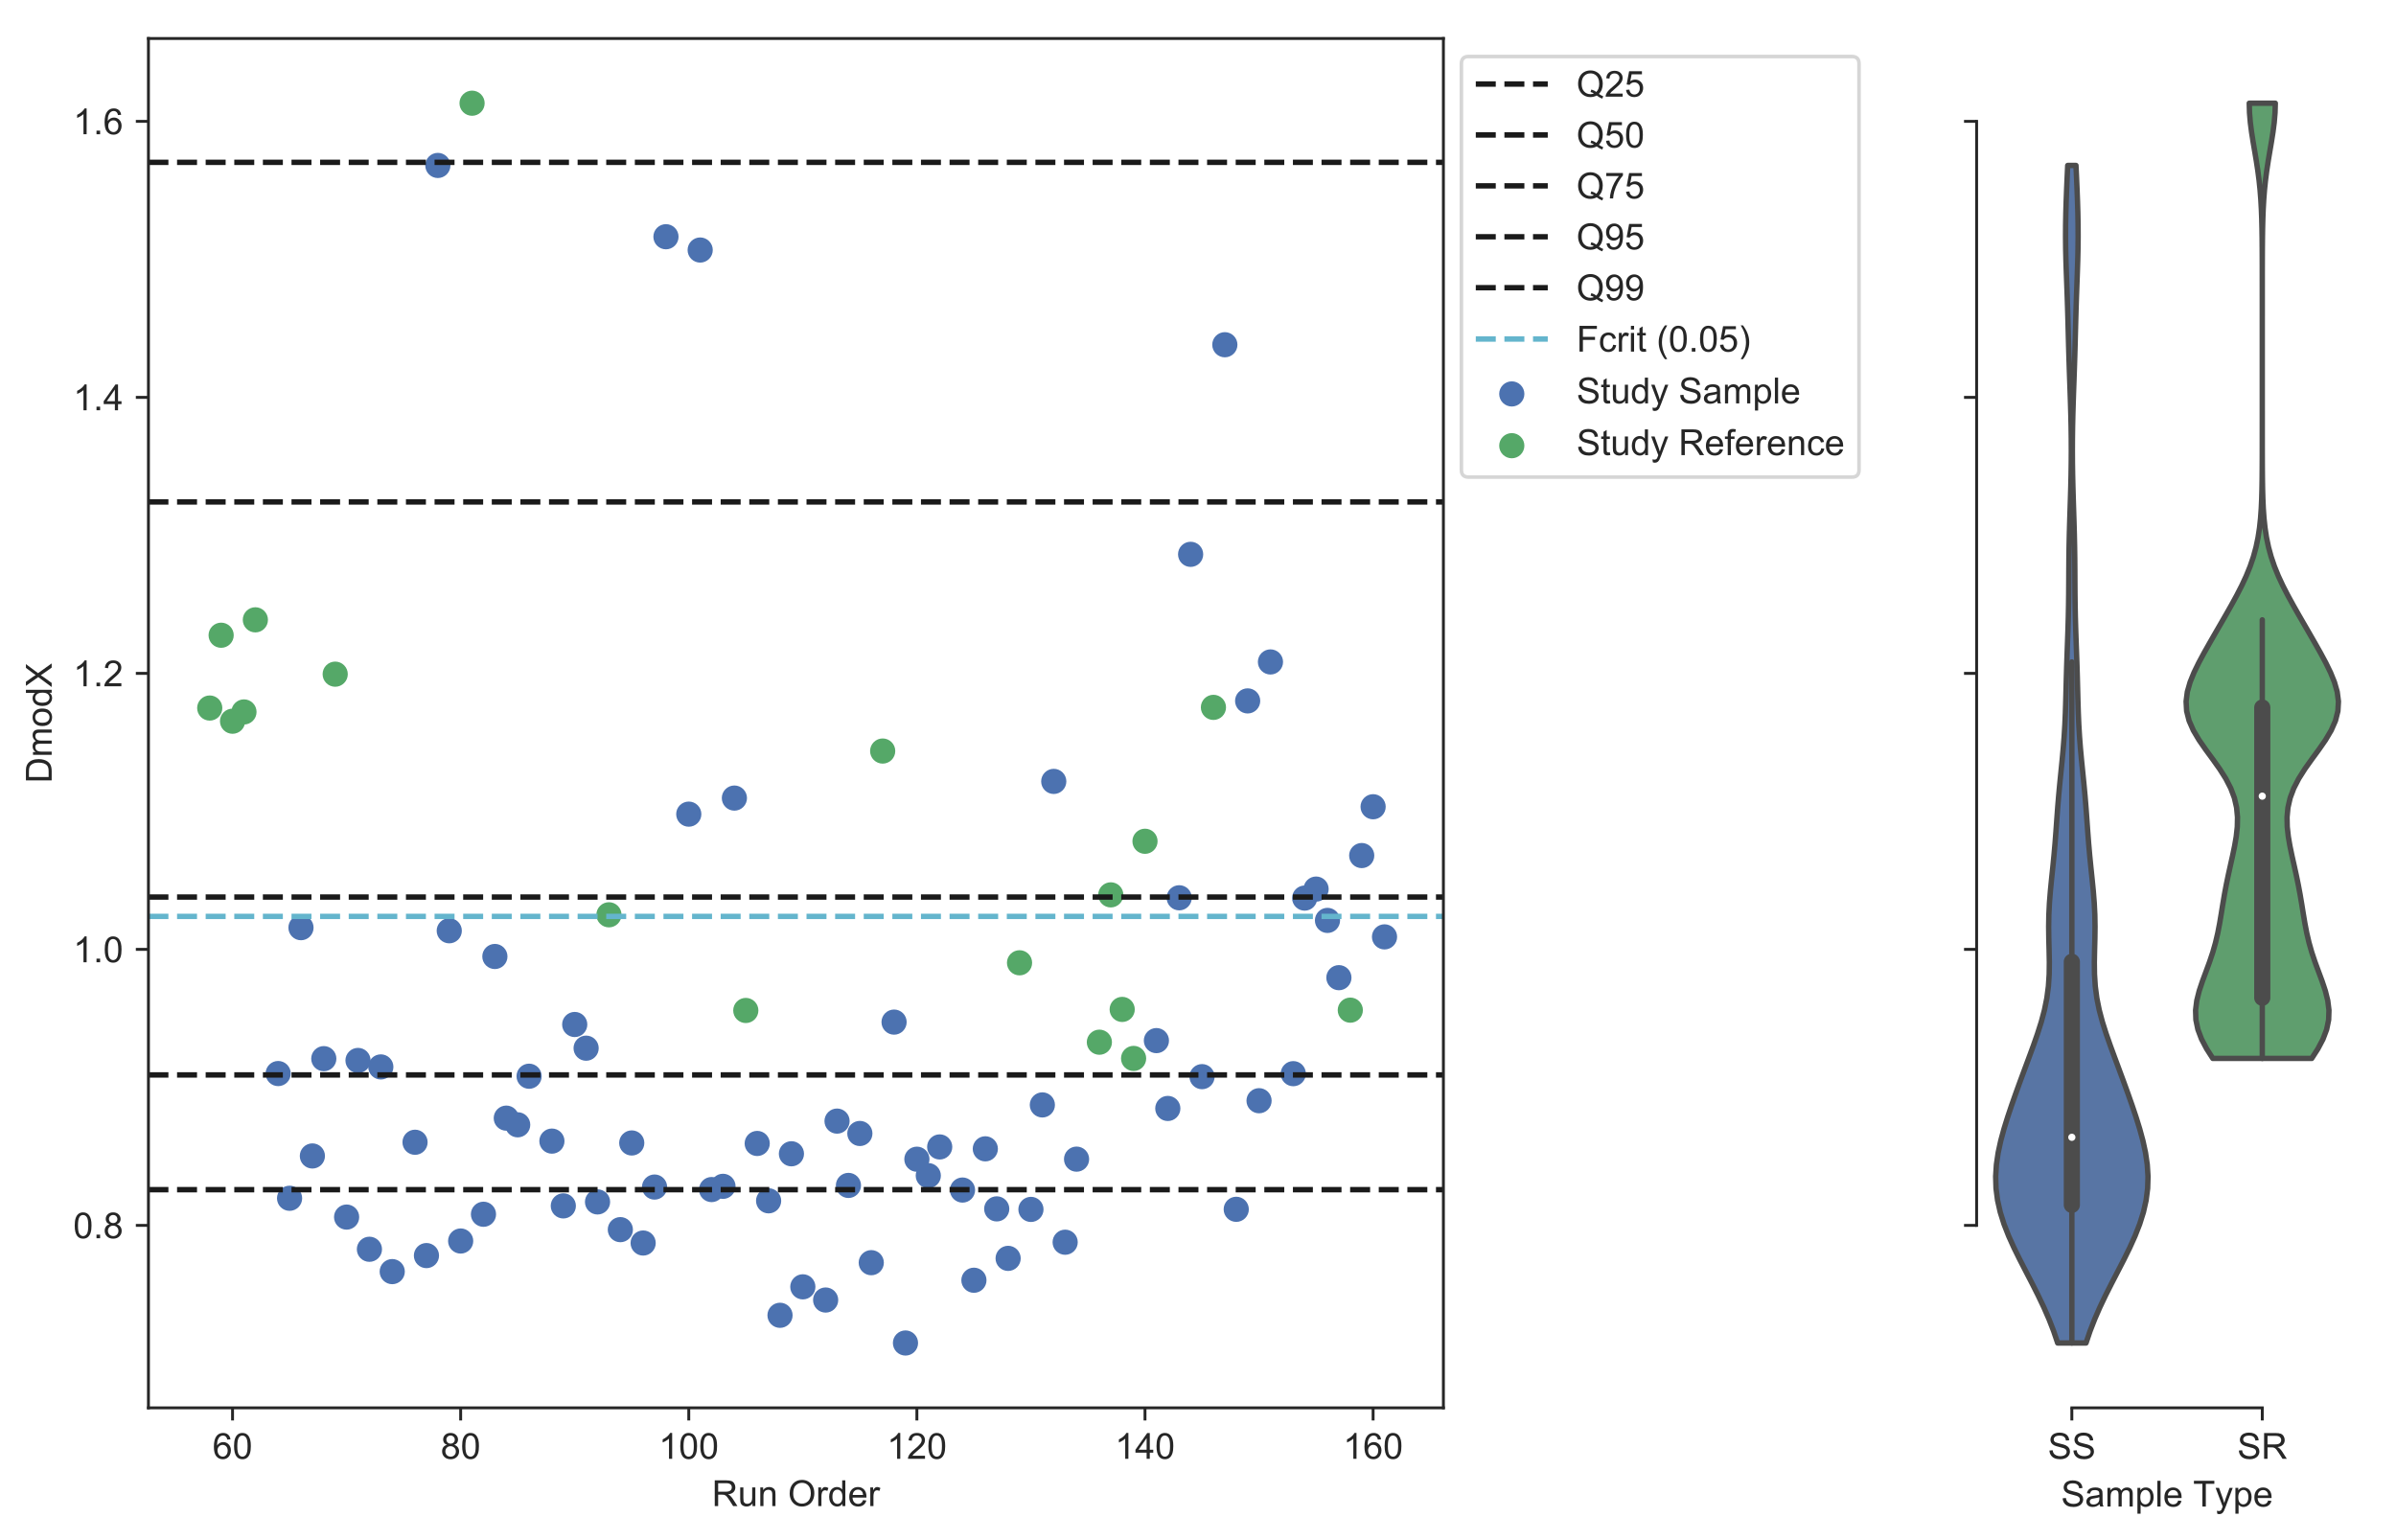 <?xml version="1.0" encoding="utf-8" standalone="no"?>
<!DOCTYPE svg PUBLIC "-//W3C//DTD SVG 1.1//EN"
  "http://www.w3.org/Graphics/SVG/1.1/DTD/svg11.dtd">
<!-- Created with matplotlib (https://matplotlib.org/) -->
<svg height="427.95pt" version="1.1" viewBox="0 0 665.745 427.95" width="665.745pt" xmlns="http://www.w3.org/2000/svg" xmlns:xlink="http://www.w3.org/1999/xlink">
 <defs>
  <style type="text/css">
*{stroke-linecap:butt;stroke-linejoin:round;}
  </style>
 </defs>
 <g id="figure_1">
  <g id="patch_1">
   <path d="M 0 427.95 
L 665.745 427.95 
L 665.745 0 
L 0 0 
z
" style="fill:#ffffff;"/>
  </g>
  <g id="axes_1">
   <g id="patch_2">
    <path d="M 41.245 391.22 
L 401.059 391.22 
L 401.059 10.7 
L 41.245 10.7 
z
" style="fill:#ffffff;"/>
   </g>
   <g id="matplotlib.axis_1">
    <g id="xtick_1">
     <g id="line2d_1">
      <defs>
       <path d="M 0 0 
L 0 3.5 
" id="m3faaf89f8a" style="stroke:#262626;stroke-width:0.8;"/>
      </defs>
      <g>
       <use style="fill:#262626;stroke:#262626;stroke-width:0.8;" x="64.615" xlink:href="#m3faaf89f8a" y="391.22"/>
      </g>
     </g>
     <g id="text_1">
      <!-- 60 -->
      <defs>
       <path d="M 49.75 54.047 
L 41.016 53.375 
Q 39.844 58.547 37.703 60.891 
Q 34.125 64.656 28.906 64.656 
Q 24.703 64.656 21.531 62.312 
Q 17.391 59.281 14.984 53.469 
Q 12.594 47.656 12.5 36.922 
Q 15.672 41.75 20.266 44.094 
Q 24.859 46.438 29.891 46.438 
Q 38.672 46.438 44.844 39.969 
Q 51.031 33.5 51.031 23.25 
Q 51.031 16.5 48.125 10.719 
Q 45.219 4.938 40.141 1.859 
Q 35.062 -1.219 28.609 -1.219 
Q 17.625 -1.219 10.688 6.859 
Q 3.766 14.938 3.766 33.5 
Q 3.766 54.25 11.422 63.672 
Q 18.109 71.875 29.438 71.875 
Q 37.891 71.875 43.281 67.141 
Q 48.688 62.406 49.75 54.047 
z
M 13.875 23.188 
Q 13.875 18.656 15.797 14.5 
Q 17.719 10.359 21.188 8.172 
Q 24.656 6 28.469 6 
Q 34.031 6 38.031 10.484 
Q 42.047 14.984 42.047 22.703 
Q 42.047 30.125 38.078 34.391 
Q 34.125 38.672 28.125 38.672 
Q 22.172 38.672 18.016 34.391 
Q 13.875 30.125 13.875 23.188 
z
" id="ArialMT-54"/>
       <path d="M 4.156 35.297 
Q 4.156 48 6.766 55.734 
Q 9.375 63.484 14.516 67.672 
Q 19.672 71.875 27.484 71.875 
Q 33.25 71.875 37.594 69.547 
Q 41.938 67.234 44.766 62.859 
Q 47.609 58.5 49.219 52.219 
Q 50.828 45.953 50.828 35.297 
Q 50.828 22.703 48.234 14.969 
Q 45.656 7.234 40.5 3 
Q 35.359 -1.219 27.484 -1.219 
Q 17.141 -1.219 11.234 6.203 
Q 4.156 15.141 4.156 35.297 
z
M 13.188 35.297 
Q 13.188 17.672 17.312 11.828 
Q 21.438 6 27.484 6 
Q 33.547 6 37.672 11.859 
Q 41.797 17.719 41.797 35.297 
Q 41.797 52.984 37.672 58.781 
Q 33.547 64.594 27.391 64.594 
Q 21.344 64.594 17.719 59.469 
Q 13.188 52.938 13.188 35.297 
z
" id="ArialMT-48"/>
      </defs>
      <g style="fill:#262626;" transform="translate(59.054 405.378)scale(0.1 -0.1)">
       <use xlink:href="#ArialMT-54"/>
       <use x="55.615" xlink:href="#ArialMT-48"/>
      </g>
     </g>
    </g>
    <g id="xtick_2">
     <g id="line2d_2">
      <g>
       <use style="fill:#262626;stroke:#262626;stroke-width:0.8;" x="127.998" xlink:href="#m3faaf89f8a" y="391.22"/>
      </g>
     </g>
     <g id="text_2">
      <!-- 80 -->
      <defs>
       <path d="M 17.672 38.812 
Q 12.203 40.828 9.562 44.531 
Q 6.938 48.25 6.938 53.422 
Q 6.938 61.234 12.547 66.547 
Q 18.172 71.875 27.484 71.875 
Q 36.859 71.875 42.578 66.422 
Q 48.297 60.984 48.297 53.172 
Q 48.297 48.188 45.672 44.5 
Q 43.062 40.828 37.75 38.812 
Q 44.344 36.672 47.781 31.875 
Q 51.219 27.094 51.219 20.453 
Q 51.219 11.281 44.719 5.031 
Q 38.234 -1.219 27.641 -1.219 
Q 17.047 -1.219 10.547 5.047 
Q 4.047 11.328 4.047 20.703 
Q 4.047 27.688 7.594 32.391 
Q 11.141 37.109 17.672 38.812 
z
M 15.922 53.719 
Q 15.922 48.641 19.188 45.406 
Q 22.469 42.188 27.688 42.188 
Q 32.766 42.188 36.016 45.375 
Q 39.266 48.578 39.266 53.219 
Q 39.266 58.062 35.906 61.359 
Q 32.562 64.656 27.594 64.656 
Q 22.562 64.656 19.234 61.422 
Q 15.922 58.203 15.922 53.719 
z
M 13.094 20.656 
Q 13.094 16.891 14.875 13.375 
Q 16.656 9.859 20.172 7.922 
Q 23.688 6 27.734 6 
Q 34.031 6 38.125 10.047 
Q 42.234 14.109 42.234 20.359 
Q 42.234 26.703 38.016 30.859 
Q 33.797 35.016 27.438 35.016 
Q 21.234 35.016 17.156 30.906 
Q 13.094 26.812 13.094 20.656 
z
" id="ArialMT-56"/>
      </defs>
      <g style="fill:#262626;" transform="translate(122.437 405.378)scale(0.1 -0.1)">
       <use xlink:href="#ArialMT-56"/>
       <use x="55.615" xlink:href="#ArialMT-48"/>
      </g>
     </g>
    </g>
    <g id="xtick_3">
     <g id="line2d_3">
      <g>
       <use style="fill:#262626;stroke:#262626;stroke-width:0.8;" x="191.381" xlink:href="#m3faaf89f8a" y="391.22"/>
      </g>
     </g>
     <g id="text_3">
      <!-- 100 -->
      <defs>
       <path d="M 37.25 0 
L 28.469 0 
L 28.469 56 
Q 25.297 52.984 20.141 49.953 
Q 14.984 46.922 10.891 45.406 
L 10.891 53.906 
Q 18.266 57.375 23.781 62.297 
Q 29.297 67.234 31.594 71.875 
L 37.25 71.875 
z
" id="ArialMT-49"/>
      </defs>
      <g style="fill:#262626;" transform="translate(183.039 405.378)scale(0.1 -0.1)">
       <use xlink:href="#ArialMT-49"/>
       <use x="55.615" xlink:href="#ArialMT-48"/>
       <use x="111.23" xlink:href="#ArialMT-48"/>
      </g>
     </g>
    </g>
    <g id="xtick_4">
     <g id="line2d_4">
      <g>
       <use style="fill:#262626;stroke:#262626;stroke-width:0.8;" x="254.763" xlink:href="#m3faaf89f8a" y="391.22"/>
      </g>
     </g>
     <g id="text_4">
      <!-- 120 -->
      <defs>
       <path d="M 50.344 8.453 
L 50.344 0 
L 3.031 0 
Q 2.938 3.172 4.047 6.109 
Q 5.859 10.938 9.828 15.625 
Q 13.812 20.312 21.344 26.469 
Q 33.016 36.031 37.109 41.625 
Q 41.219 47.219 41.219 52.203 
Q 41.219 57.422 37.469 61 
Q 33.734 64.594 27.734 64.594 
Q 21.391 64.594 17.578 60.781 
Q 13.766 56.984 13.719 50.25 
L 4.688 51.172 
Q 5.609 61.281 11.656 66.578 
Q 17.719 71.875 27.938 71.875 
Q 38.234 71.875 44.234 66.156 
Q 50.25 60.453 50.25 52 
Q 50.25 47.703 48.484 43.547 
Q 46.734 39.406 42.656 34.812 
Q 38.578 30.219 29.109 22.219 
Q 21.188 15.578 18.938 13.203 
Q 16.703 10.844 15.234 8.453 
z
" id="ArialMT-50"/>
      </defs>
      <g style="fill:#262626;" transform="translate(246.422 405.378)scale(0.1 -0.1)">
       <use xlink:href="#ArialMT-49"/>
       <use x="55.615" xlink:href="#ArialMT-50"/>
       <use x="111.23" xlink:href="#ArialMT-48"/>
      </g>
     </g>
    </g>
    <g id="xtick_5">
     <g id="line2d_5">
      <g>
       <use style="fill:#262626;stroke:#262626;stroke-width:0.8;" x="318.146" xlink:href="#m3faaf89f8a" y="391.22"/>
      </g>
     </g>
     <g id="text_5">
      <!-- 140 -->
      <defs>
       <path d="M 32.328 0 
L 32.328 17.141 
L 1.266 17.141 
L 1.266 25.203 
L 33.938 71.578 
L 41.109 71.578 
L 41.109 25.203 
L 50.781 25.203 
L 50.781 17.141 
L 41.109 17.141 
L 41.109 0 
z
M 32.328 25.203 
L 32.328 57.469 
L 9.906 25.203 
z
" id="ArialMT-52"/>
      </defs>
      <g style="fill:#262626;" transform="translate(309.804 405.378)scale(0.1 -0.1)">
       <use xlink:href="#ArialMT-49"/>
       <use x="55.615" xlink:href="#ArialMT-52"/>
       <use x="111.23" xlink:href="#ArialMT-48"/>
      </g>
     </g>
    </g>
    <g id="xtick_6">
     <g id="line2d_6">
      <g>
       <use style="fill:#262626;stroke:#262626;stroke-width:0.8;" x="381.528" xlink:href="#m3faaf89f8a" y="391.22"/>
      </g>
     </g>
     <g id="text_6">
      <!-- 160 -->
      <g style="fill:#262626;" transform="translate(373.187 405.378)scale(0.1 -0.1)">
       <use xlink:href="#ArialMT-49"/>
       <use x="55.615" xlink:href="#ArialMT-54"/>
       <use x="111.23" xlink:href="#ArialMT-48"/>
      </g>
     </g>
    </g>
    <g id="text_7">
     <!-- Run Order -->
     <defs>
      <path d="M 7.859 0 
L 7.859 71.578 
L 39.594 71.578 
Q 49.172 71.578 54.141 69.641 
Q 59.125 67.719 62.109 62.828 
Q 65.094 57.953 65.094 52.047 
Q 65.094 44.438 60.156 39.203 
Q 55.219 33.984 44.922 32.562 
Q 48.688 30.766 50.641 29 
Q 54.781 25.203 58.5 19.484 
L 70.953 0 
L 59.031 0 
L 49.562 14.891 
Q 45.406 21.344 42.719 24.75 
Q 40.047 28.172 37.922 29.531 
Q 35.797 30.906 33.594 31.453 
Q 31.984 31.781 28.328 31.781 
L 17.328 31.781 
L 17.328 0 
z
M 17.328 39.984 
L 37.703 39.984 
Q 44.188 39.984 47.844 41.328 
Q 51.516 42.672 53.422 45.625 
Q 55.328 48.578 55.328 52.047 
Q 55.328 57.125 51.641 60.391 
Q 47.953 63.672 39.984 63.672 
L 17.328 63.672 
z
" id="ArialMT-82"/>
      <path d="M 40.578 0 
L 40.578 7.625 
Q 34.516 -1.172 24.125 -1.172 
Q 19.531 -1.172 15.547 0.578 
Q 11.578 2.344 9.641 5 
Q 7.719 7.672 6.938 11.531 
Q 6.391 14.109 6.391 19.734 
L 6.391 51.859 
L 15.188 51.859 
L 15.188 23.094 
Q 15.188 16.219 15.719 13.812 
Q 16.547 10.359 19.234 8.375 
Q 21.922 6.391 25.875 6.391 
Q 29.828 6.391 33.297 8.422 
Q 36.766 10.453 38.203 13.938 
Q 39.656 17.438 39.656 24.078 
L 39.656 51.859 
L 48.438 51.859 
L 48.438 0 
z
" id="ArialMT-117"/>
      <path d="M 6.594 0 
L 6.594 51.859 
L 14.5 51.859 
L 14.5 44.484 
Q 20.219 53.031 31 53.031 
Q 35.688 53.031 39.625 51.344 
Q 43.562 49.656 45.516 46.922 
Q 47.469 44.188 48.25 40.438 
Q 48.734 37.984 48.734 31.891 
L 48.734 0 
L 39.938 0 
L 39.938 31.547 
Q 39.938 36.922 38.906 39.578 
Q 37.891 42.234 35.281 43.812 
Q 32.672 45.406 29.156 45.406 
Q 23.531 45.406 19.453 41.844 
Q 15.375 38.281 15.375 28.328 
L 15.375 0 
z
" id="ArialMT-110"/>
      <path id="ArialMT-32"/>
      <path d="M 4.828 34.859 
Q 4.828 52.688 14.391 62.766 
Q 23.969 72.859 39.109 72.859 
Q 49.031 72.859 56.984 68.109 
Q 64.938 63.375 69.109 54.906 
Q 73.297 46.438 73.297 35.688 
Q 73.297 24.812 68.891 16.219 
Q 64.5 7.625 56.438 3.203 
Q 48.391 -1.219 39.062 -1.219 
Q 28.953 -1.219 20.984 3.656 
Q 13.031 8.547 8.922 16.984 
Q 4.828 25.438 4.828 34.859 
z
M 14.594 34.719 
Q 14.594 21.781 21.547 14.328 
Q 28.516 6.891 39.016 6.891 
Q 49.703 6.891 56.609 14.406 
Q 63.531 21.922 63.531 35.75 
Q 63.531 44.484 60.578 51 
Q 57.625 57.516 51.922 61.109 
Q 46.234 64.703 39.156 64.703 
Q 29.109 64.703 21.844 57.781 
Q 14.594 50.875 14.594 34.719 
z
" id="ArialMT-79"/>
      <path d="M 6.5 0 
L 6.5 51.859 
L 14.406 51.859 
L 14.406 44 
Q 17.438 49.516 20 51.266 
Q 22.562 53.031 25.641 53.031 
Q 30.078 53.031 34.672 50.203 
L 31.641 42.047 
Q 28.422 43.953 25.203 43.953 
Q 22.312 43.953 20.016 42.219 
Q 17.719 40.484 16.75 37.406 
Q 15.281 32.719 15.281 27.156 
L 15.281 0 
z
" id="ArialMT-114"/>
      <path d="M 40.234 0 
L 40.234 6.547 
Q 35.297 -1.172 25.734 -1.172 
Q 19.531 -1.172 14.328 2.25 
Q 9.125 5.672 6.266 11.797 
Q 3.422 17.922 3.422 25.875 
Q 3.422 33.641 6 39.969 
Q 8.594 46.297 13.766 49.656 
Q 18.953 53.031 25.344 53.031 
Q 30.031 53.031 33.688 51.047 
Q 37.359 49.078 39.656 45.906 
L 39.656 71.578 
L 48.391 71.578 
L 48.391 0 
z
M 12.453 25.875 
Q 12.453 15.922 16.641 10.984 
Q 20.844 6.062 26.562 6.062 
Q 32.328 6.062 36.344 10.766 
Q 40.375 15.484 40.375 25.141 
Q 40.375 35.797 36.266 40.766 
Q 32.172 45.75 26.172 45.75 
Q 20.312 45.75 16.375 40.969 
Q 12.453 36.188 12.453 25.875 
z
" id="ArialMT-100"/>
      <path d="M 42.094 16.703 
L 51.172 15.578 
Q 49.031 7.625 43.219 3.219 
Q 37.406 -1.172 28.375 -1.172 
Q 17 -1.172 10.328 5.828 
Q 3.656 12.844 3.656 25.484 
Q 3.656 38.578 10.391 45.797 
Q 17.141 53.031 27.875 53.031 
Q 38.281 53.031 44.875 45.953 
Q 51.469 38.875 51.469 26.031 
Q 51.469 25.25 51.422 23.688 
L 12.75 23.688 
Q 13.234 15.141 17.578 10.594 
Q 21.922 6.062 28.422 6.062 
Q 33.25 6.062 36.672 8.594 
Q 40.094 11.141 42.094 16.703 
z
M 13.234 30.906 
L 42.188 30.906 
Q 41.609 37.453 38.875 40.719 
Q 34.672 45.797 27.984 45.797 
Q 21.922 45.797 17.797 41.75 
Q 13.672 37.703 13.234 30.906 
z
" id="ArialMT-101"/>
     </defs>
     <g style="fill:#262626;" transform="translate(197.812 418.523)scale(0.1 -0.1)">
      <use xlink:href="#ArialMT-82"/>
      <use x="72.217" xlink:href="#ArialMT-117"/>
      <use x="127.832" xlink:href="#ArialMT-110"/>
      <use x="183.447" xlink:href="#ArialMT-32"/>
      <use x="211.23" xlink:href="#ArialMT-79"/>
      <use x="289.014" xlink:href="#ArialMT-114"/>
      <use x="322.314" xlink:href="#ArialMT-100"/>
      <use x="377.93" xlink:href="#ArialMT-101"/>
      <use x="433.545" xlink:href="#ArialMT-114"/>
     </g>
    </g>
   </g>
   <g id="matplotlib.axis_2">
    <g id="ytick_1">
     <g id="line2d_7">
      <defs>
       <path d="M 0 0 
L -3.5 0 
" id="ma4216e0c3b" style="stroke:#262626;stroke-width:0.8;"/>
      </defs>
      <g>
       <use style="fill:#262626;stroke:#262626;stroke-width:0.8;" x="41.245" xlink:href="#ma4216e0c3b" y="340.508"/>
      </g>
     </g>
     <g id="text_8">
      <!-- 0.8 -->
      <defs>
       <path d="M 9.078 0 
L 9.078 10.016 
L 19.094 10.016 
L 19.094 0 
z
" id="ArialMT-46"/>
      </defs>
      <g style="fill:#262626;" transform="translate(20.345 344.087)scale(0.1 -0.1)">
       <use xlink:href="#ArialMT-48"/>
       <use x="55.615" xlink:href="#ArialMT-46"/>
       <use x="83.398" xlink:href="#ArialMT-56"/>
      </g>
     </g>
    </g>
    <g id="ytick_2">
     <g id="line2d_8">
      <g>
       <use style="fill:#262626;stroke:#262626;stroke-width:0.8;" x="41.245" xlink:href="#ma4216e0c3b" y="263.813"/>
      </g>
     </g>
     <g id="text_9">
      <!-- 1.0 -->
      <g style="fill:#262626;" transform="translate(20.345 267.392)scale(0.1 -0.1)">
       <use xlink:href="#ArialMT-49"/>
       <use x="55.615" xlink:href="#ArialMT-46"/>
       <use x="83.398" xlink:href="#ArialMT-48"/>
      </g>
     </g>
    </g>
    <g id="ytick_3">
     <g id="line2d_9">
      <g>
       <use style="fill:#262626;stroke:#262626;stroke-width:0.8;" x="41.245" xlink:href="#ma4216e0c3b" y="187.119"/>
      </g>
     </g>
     <g id="text_10">
      <!-- 1.2 -->
      <g style="fill:#262626;" transform="translate(20.345 190.697)scale(0.1 -0.1)">
       <use xlink:href="#ArialMT-49"/>
       <use x="55.615" xlink:href="#ArialMT-46"/>
       <use x="83.398" xlink:href="#ArialMT-50"/>
      </g>
     </g>
    </g>
    <g id="ytick_4">
     <g id="line2d_10">
      <g>
       <use style="fill:#262626;stroke:#262626;stroke-width:0.8;" x="41.245" xlink:href="#ma4216e0c3b" y="110.424"/>
      </g>
     </g>
     <g id="text_11">
      <!-- 1.4 -->
      <g style="fill:#262626;" transform="translate(20.345 114.003)scale(0.1 -0.1)">
       <use xlink:href="#ArialMT-49"/>
       <use x="55.615" xlink:href="#ArialMT-46"/>
       <use x="83.398" xlink:href="#ArialMT-52"/>
      </g>
     </g>
    </g>
    <g id="ytick_5">
     <g id="line2d_11">
      <g>
       <use style="fill:#262626;stroke:#262626;stroke-width:0.8;" x="41.245" xlink:href="#ma4216e0c3b" y="33.729"/>
      </g>
     </g>
     <g id="text_12">
      <!-- 1.6 -->
      <g style="fill:#262626;" transform="translate(20.345 37.308)scale(0.1 -0.1)">
       <use xlink:href="#ArialMT-49"/>
       <use x="55.615" xlink:href="#ArialMT-46"/>
       <use x="83.398" xlink:href="#ArialMT-54"/>
      </g>
     </g>
    </g>
    <g id="text_13">
     <!-- DmodX -->
     <defs>
      <path d="M 7.719 0 
L 7.719 71.578 
L 32.375 71.578 
Q 40.719 71.578 45.125 70.562 
Q 51.266 69.141 55.609 65.438 
Q 61.281 60.641 64.078 53.188 
Q 66.891 45.75 66.891 36.188 
Q 66.891 28.031 64.984 21.734 
Q 63.094 15.438 60.109 11.297 
Q 57.125 7.172 53.578 4.797 
Q 50.047 2.438 45.047 1.219 
Q 40.047 0 33.547 0 
z
M 17.188 8.453 
L 32.469 8.453 
Q 39.547 8.453 43.578 9.766 
Q 47.609 11.078 50 13.484 
Q 53.375 16.844 55.25 22.531 
Q 57.125 28.219 57.125 36.328 
Q 57.125 47.562 53.438 53.594 
Q 49.75 59.625 44.484 61.672 
Q 40.672 63.141 32.234 63.141 
L 17.188 63.141 
z
" id="ArialMT-68"/>
      <path d="M 6.594 0 
L 6.594 51.859 
L 14.453 51.859 
L 14.453 44.578 
Q 16.891 48.391 20.938 50.703 
Q 25 53.031 30.172 53.031 
Q 35.938 53.031 39.625 50.641 
Q 43.312 48.25 44.828 43.953 
Q 50.984 53.031 60.844 53.031 
Q 68.562 53.031 72.703 48.75 
Q 76.859 44.484 76.859 35.594 
L 76.859 0 
L 68.109 0 
L 68.109 32.672 
Q 68.109 37.938 67.25 40.25 
Q 66.406 42.578 64.156 43.984 
Q 61.922 45.406 58.891 45.406 
Q 53.422 45.406 49.797 41.766 
Q 46.188 38.141 46.188 30.125 
L 46.188 0 
L 37.406 0 
L 37.406 33.688 
Q 37.406 39.547 35.25 42.469 
Q 33.109 45.406 28.219 45.406 
Q 24.516 45.406 21.359 43.453 
Q 18.219 41.5 16.797 37.734 
Q 15.375 33.984 15.375 26.906 
L 15.375 0 
z
" id="ArialMT-109"/>
      <path d="M 3.328 25.922 
Q 3.328 40.328 11.328 47.266 
Q 18.016 53.031 27.641 53.031 
Q 38.328 53.031 45.109 46.016 
Q 51.906 39.016 51.906 26.656 
Q 51.906 16.656 48.906 10.906 
Q 45.906 5.172 40.156 2 
Q 34.422 -1.172 27.641 -1.172 
Q 16.75 -1.172 10.031 5.812 
Q 3.328 12.797 3.328 25.922 
z
M 12.359 25.922 
Q 12.359 15.969 16.703 11.016 
Q 21.047 6.062 27.641 6.062 
Q 34.188 6.062 38.531 11.031 
Q 42.875 16.016 42.875 26.219 
Q 42.875 35.844 38.5 40.797 
Q 34.125 45.75 27.641 45.75 
Q 21.047 45.75 16.703 40.812 
Q 12.359 35.891 12.359 25.922 
z
" id="ArialMT-111"/>
      <path d="M 0.438 0 
L 28.125 37.312 
L 3.719 71.578 
L 14.984 71.578 
L 27.984 53.219 
Q 32.031 47.516 33.734 44.438 
Q 36.141 48.344 39.406 52.594 
L 53.812 71.578 
L 64.109 71.578 
L 38.969 37.844 
L 66.062 0 
L 54.344 0 
L 36.328 25.531 
Q 34.812 27.734 33.203 30.328 
Q 30.812 26.422 29.781 24.953 
L 11.812 0 
z
" id="ArialMT-88"/>
     </defs>
     <g style="fill:#262626;" transform="translate(14.358 217.632)rotate(-90)scale(0.1 -0.1)">
      <use xlink:href="#ArialMT-68"/>
      <use x="72.217" xlink:href="#ArialMT-109"/>
      <use x="155.518" xlink:href="#ArialMT-111"/>
      <use x="211.133" xlink:href="#ArialMT-100"/>
      <use x="266.748" xlink:href="#ArialMT-88"/>
     </g>
    </g>
   </g>
   <g id="PathCollection_1">
    <defs>
     <path d="M 0 3 
C 0.796 3 1.559 2.684 2.121 2.121 
C 2.684 1.559 3 0.796 3 0 
C 3 -0.796 2.684 -1.559 2.121 -2.121 
C 1.559 -2.684 0.796 -3 0 -3 
C -0.796 -3 -1.559 -2.684 -2.121 -2.121 
C -2.684 -1.559 -3 -0.796 -3 0 
C -3 0.796 -2.684 1.559 -2.121 2.121 
C -1.559 2.684 -0.796 3 0 3 
z
" id="m817b816897" style="stroke:#4c72b0;"/>
    </defs>
    <g clip-path="url(#p53a979d97c)">
     <use style="fill:#4c72b0;stroke:#4c72b0;" x="381.528" xlink:href="#m817b816897" y="224.181"/>
     <use style="fill:#4c72b0;stroke:#4c72b0;" x="137.505" xlink:href="#m817b816897" y="265.792"/>
     <use style="fill:#4c72b0;stroke:#4c72b0;" x="134.336" xlink:href="#m817b816897" y="337.423"/>
     <use style="fill:#4c72b0;stroke:#4c72b0;" x="121.66" xlink:href="#m817b816897" y="45.975"/>
     <use style="fill:#4c72b0;stroke:#4c72b0;" x="172.366" xlink:href="#m817b816897" y="341.697"/>
     <use style="fill:#4c72b0;stroke:#4c72b0;" x="372.021" xlink:href="#m817b816897" y="271.679"/>
     <use style="fill:#4c72b0;stroke:#4c72b0;" x="159.689" xlink:href="#m817b816897" y="284.69"/>
     <use style="fill:#4c72b0;stroke:#4c72b0;" x="200.888" xlink:href="#m817b816897" y="329.663"/>
     <use style="fill:#4c72b0;stroke:#4c72b0;" x="242.087" xlink:href="#m817b816897" y="350.878"/>
     <use style="fill:#4c72b0;stroke:#4c72b0;" x="162.858" xlink:href="#m817b816897" y="291.273"/>
     <use style="fill:#4c72b0;stroke:#4c72b0;" x="324.484" xlink:href="#m817b816897" y="308.022"/>
     <use style="fill:#4c72b0;stroke:#4c72b0;" x="181.873" xlink:href="#m817b816897" y="329.863"/>
     <use style="fill:#4c72b0;stroke:#4c72b0;" x="289.624" xlink:href="#m817b816897" y="307.038"/>
     <use style="fill:#4c72b0;stroke:#4c72b0;" x="219.903" xlink:href="#m817b816897" y="320.616"/>
     <use style="fill:#4c72b0;stroke:#4c72b0;" x="333.992" xlink:href="#m817b816897" y="299.184"/>
     <use style="fill:#4c72b0;stroke:#4c72b0;" x="359.345" xlink:href="#m817b816897" y="298.355"/>
     <use style="fill:#4c72b0;stroke:#4c72b0;" x="80.461" xlink:href="#m817b816897" y="332.98"/>
     <use style="fill:#4c72b0;stroke:#4c72b0;" x="147.013" xlink:href="#m817b816897" y="299.065"/>
     <use style="fill:#4c72b0;stroke:#4c72b0;" x="115.322" xlink:href="#m817b816897" y="317.415"/>
     <use style="fill:#4c72b0;stroke:#4c72b0;" x="197.719" xlink:href="#m817b816897" y="330.559"/>
     <use style="fill:#4c72b0;stroke:#4c72b0;" x="340.33" xlink:href="#m817b816897" y="95.796"/>
     <use style="fill:#4c72b0;stroke:#4c72b0;" x="384.698" xlink:href="#m817b816897" y="260.342"/>
     <use style="fill:#4c72b0;stroke:#4c72b0;" x="270.609" xlink:href="#m817b816897" y="355.758"/>
     <use style="fill:#4c72b0;stroke:#4c72b0;" x="210.395" xlink:href="#m817b816897" y="317.75"/>
     <use style="fill:#4c72b0;stroke:#4c72b0;" x="346.668" xlink:href="#m817b816897" y="194.768"/>
     <use style="fill:#4c72b0;stroke:#4c72b0;" x="254.763" xlink:href="#m817b816897" y="322.126"/>
     <use style="fill:#4c72b0;stroke:#4c72b0;" x="223.072" xlink:href="#m817b816897" y="357.589"/>
     <use style="fill:#4c72b0;stroke:#4c72b0;" x="166.028" xlink:href="#m817b816897" y="333.993"/>
     <use style="fill:#4c72b0;stroke:#4c72b0;" x="96.307" xlink:href="#m817b816897" y="338.207"/>
     <use style="fill:#4c72b0;stroke:#4c72b0;" x="280.116" xlink:href="#m817b816897" y="349.682"/>
     <use style="fill:#4c72b0;stroke:#4c72b0;" x="248.425" xlink:href="#m817b816897" y="284.026"/>
     <use style="fill:#4c72b0;stroke:#4c72b0;" x="238.918" xlink:href="#m817b816897" y="314.973"/>
     <use style="fill:#4c72b0;stroke:#4c72b0;" x="175.535" xlink:href="#m817b816897" y="317.611"/>
     <use style="fill:#4c72b0;stroke:#4c72b0;" x="178.704" xlink:href="#m817b816897" y="345.415"/>
     <use style="fill:#4c72b0;stroke:#4c72b0;" x="156.52" xlink:href="#m817b816897" y="335.097"/>
     <use style="fill:#4c72b0;stroke:#4c72b0;" x="232.579" xlink:href="#m817b816897" y="311.536"/>
     <use style="fill:#4c72b0;stroke:#4c72b0;" x="353.006" xlink:href="#m817b816897" y="183.943"/>
     <use style="fill:#4c72b0;stroke:#4c72b0;" x="299.131" xlink:href="#m817b816897" y="322.106"/>
     <use style="fill:#4c72b0;stroke:#4c72b0;" x="251.594" xlink:href="#m817b816897" y="373.198"/>
     <use style="fill:#4c72b0;stroke:#4c72b0;" x="89.968" xlink:href="#m817b816897" y="294.184"/>
     <use style="fill:#4c72b0;stroke:#4c72b0;" x="216.734" xlink:href="#m817b816897" y="365.499"/>
     <use style="fill:#4c72b0;stroke:#4c72b0;" x="118.491" xlink:href="#m817b816897" y="348.907"/>
     <use style="fill:#4c72b0;stroke:#4c72b0;" x="362.514" xlink:href="#m817b816897" y="249.564"/>
     <use style="fill:#4c72b0;stroke:#4c72b0;" x="194.55" xlink:href="#m817b816897" y="69.479"/>
     <use style="fill:#4c72b0;stroke:#4c72b0;" x="343.499" xlink:href="#m817b816897" y="336.047"/>
     <use style="fill:#4c72b0;stroke:#4c72b0;" x="204.057" xlink:href="#m817b816897" y="221.772"/>
     <use style="fill:#4c72b0;stroke:#4c72b0;" x="267.44" xlink:href="#m817b816897" y="330.695"/>
     <use style="fill:#4c72b0;stroke:#4c72b0;" x="321.315" xlink:href="#m817b816897" y="289.168"/>
     <use style="fill:#4c72b0;stroke:#4c72b0;" x="105.814" xlink:href="#m817b816897" y="296.481"/>
     <use style="fill:#4c72b0;stroke:#4c72b0;" x="235.748" xlink:href="#m817b816897" y="329.411"/>
     <use style="fill:#4c72b0;stroke:#4c72b0;" x="229.41" xlink:href="#m817b816897" y="361.256"/>
     <use style="fill:#4c72b0;stroke:#4c72b0;" x="273.778" xlink:href="#m817b816897" y="319.24"/>
     <use style="fill:#4c72b0;stroke:#4c72b0;" x="327.653" xlink:href="#m817b816897" y="249.48"/>
     <use style="fill:#4c72b0;stroke:#4c72b0;" x="86.799" xlink:href="#m817b816897" y="321.223"/>
     <use style="fill:#4c72b0;stroke:#4c72b0;" x="330.822" xlink:href="#m817b816897" y="154.039"/>
     <use style="fill:#4c72b0;stroke:#4c72b0;" x="99.476" xlink:href="#m817b816897" y="294.683"/>
     <use style="fill:#4c72b0;stroke:#4c72b0;" x="261.102" xlink:href="#m817b816897" y="318.715"/>
     <use style="fill:#4c72b0;stroke:#4c72b0;" x="286.455" xlink:href="#m817b816897" y="336.075"/>
     <use style="fill:#4c72b0;stroke:#4c72b0;" x="83.63" xlink:href="#m817b816897" y="257.784"/>
     <use style="fill:#4c72b0;stroke:#4c72b0;" x="191.381" xlink:href="#m817b816897" y="226.237"/>
     <use style="fill:#4c72b0;stroke:#4c72b0;" x="365.683" xlink:href="#m817b816897" y="247.064"/>
     <use style="fill:#4c72b0;stroke:#4c72b0;" x="368.852" xlink:href="#m817b816897" y="255.768"/>
     <use style="fill:#4c72b0;stroke:#4c72b0;" x="295.962" xlink:href="#m817b816897" y="345.192"/>
     <use style="fill:#4c72b0;stroke:#4c72b0;" x="143.844" xlink:href="#m817b816897" y="312.564"/>
     <use style="fill:#4c72b0;stroke:#4c72b0;" x="127.998" xlink:href="#m817b816897" y="344.857"/>
     <use style="fill:#4c72b0;stroke:#4c72b0;" x="276.947" xlink:href="#m817b816897" y="335.93"/>
     <use style="fill:#4c72b0;stroke:#4c72b0;" x="349.837" xlink:href="#m817b816897" y="305.873"/>
     <use style="fill:#4c72b0;stroke:#4c72b0;" x="185.042" xlink:href="#m817b816897" y="65.784"/>
     <use style="fill:#4c72b0;stroke:#4c72b0;" x="378.359" xlink:href="#m817b816897" y="237.744"/>
     <use style="fill:#4c72b0;stroke:#4c72b0;" x="257.932" xlink:href="#m817b816897" y="326.689"/>
     <use style="fill:#4c72b0;stroke:#4c72b0;" x="108.983" xlink:href="#m817b816897" y="353.359"/>
     <use style="fill:#4c72b0;stroke:#4c72b0;" x="213.565" xlink:href="#m817b816897" y="333.687"/>
     <use style="fill:#4c72b0;stroke:#4c72b0;" x="292.793" xlink:href="#m817b816897" y="217.139"/>
     <use style="fill:#4c72b0;stroke:#4c72b0;" x="124.829" xlink:href="#m817b816897" y="258.642"/>
     <use style="fill:#4c72b0;stroke:#4c72b0;" x="140.675" xlink:href="#m817b816897" y="310.713"/>
     <use style="fill:#4c72b0;stroke:#4c72b0;" x="153.351" xlink:href="#m817b816897" y="317.097"/>
     <use style="fill:#4c72b0;stroke:#4c72b0;" x="102.645" xlink:href="#m817b816897" y="347.15"/>
     <use style="fill:#4c72b0;stroke:#4c72b0;" x="77.292" xlink:href="#m817b816897" y="298.323"/>
    </g>
   </g>
   <g id="PathCollection_2">
    <defs>
     <path d="M 0 3 
C 0.796 3 1.559 2.684 2.121 2.121 
C 2.684 1.559 3 0.796 3 0 
C 3 -0.796 2.684 -1.559 2.121 -2.121 
C 1.559 -2.684 0.796 -3 0 -3 
C -0.796 -3 -1.559 -2.684 -2.121 -2.121 
C -2.684 -1.559 -3 -0.796 -3 0 
C -3 0.796 -2.684 1.559 -2.121 2.121 
C -1.559 2.684 -0.796 3 0 3 
z
" id="me4a9acadab" style="stroke:#55a868;"/>
    </defs>
    <g clip-path="url(#p53a979d97c)">
     <use style="fill:#55a868;stroke:#55a868;" x="58.277" xlink:href="#me4a9acadab" y="196.752"/>
     <use style="fill:#55a868;stroke:#55a868;" x="318.146" xlink:href="#me4a9acadab" y="233.775"/>
     <use style="fill:#55a868;stroke:#55a868;" x="61.446" xlink:href="#me4a9acadab" y="176.521"/>
     <use style="fill:#55a868;stroke:#55a868;" x="64.615" xlink:href="#me4a9acadab" y="200.411"/>
     <use style="fill:#55a868;stroke:#55a868;" x="67.785" xlink:href="#me4a9acadab" y="197.838"/>
     <use style="fill:#55a868;stroke:#55a868;" x="70.954" xlink:href="#me4a9acadab" y="172.241"/>
     <use style="fill:#55a868;stroke:#55a868;" x="305.469" xlink:href="#me4a9acadab" y="289.61"/>
     <use style="fill:#55a868;stroke:#55a868;" x="308.638" xlink:href="#me4a9acadab" y="248.668"/>
     <use style="fill:#55a868;stroke:#55a868;" x="311.808" xlink:href="#me4a9acadab" y="280.5"/>
     <use style="fill:#55a868;stroke:#55a868;" x="314.977" xlink:href="#me4a9acadab" y="294.12"/>
     <use style="fill:#55a868;stroke:#55a868;" x="93.138" xlink:href="#me4a9acadab" y="187.341"/>
     <use style="fill:#55a868;stroke:#55a868;" x="131.167" xlink:href="#me4a9acadab" y="28.68"/>
     <use style="fill:#55a868;stroke:#55a868;" x="169.197" xlink:href="#me4a9acadab" y="254.209"/>
     <use style="fill:#55a868;stroke:#55a868;" x="207.226" xlink:href="#me4a9acadab" y="280.794"/>
     <use style="fill:#55a868;stroke:#55a868;" x="245.256" xlink:href="#me4a9acadab" y="208.703"/>
     <use style="fill:#55a868;stroke:#55a868;" x="283.285" xlink:href="#me4a9acadab" y="267.546"/>
     <use style="fill:#55a868;stroke:#55a868;" x="337.161" xlink:href="#me4a9acadab" y="196.567"/>
     <use style="fill:#55a868;stroke:#55a868;" x="375.19" xlink:href="#me4a9acadab" y="280.705"/>
    </g>
   </g>
   <g id="line2d_12">
    <path clip-path="url(#p53a979d97c)" d="M 41.245 330.593 
L 401.059 330.593 
" style="fill:none;stroke:#1a1a1a;stroke-dasharray:5.55,2.4;stroke-dashoffset:0;stroke-width:1.5;"/>
   </g>
   <g id="line2d_13">
    <path clip-path="url(#p53a979d97c)" d="M 41.245 298.71 
L 401.059 298.71 
" style="fill:none;stroke:#1a1a1a;stroke-dasharray:5.55,2.4;stroke-dashoffset:0;stroke-width:1.5;"/>
   </g>
   <g id="line2d_14">
    <path clip-path="url(#p53a979d97c)" d="M 41.245 249.277 
L 401.059 249.277 
" style="fill:none;stroke:#1a1a1a;stroke-dasharray:5.55,2.4;stroke-dashoffset:0;stroke-width:1.5;"/>
   </g>
   <g id="line2d_15">
    <path clip-path="url(#p53a979d97c)" d="M 41.245 139.478 
L 401.059 139.478 
" style="fill:none;stroke:#1a1a1a;stroke-dasharray:5.55,2.4;stroke-dashoffset:0;stroke-width:1.5;"/>
   </g>
   <g id="line2d_16">
    <path clip-path="url(#p53a979d97c)" d="M 41.245 45.11 
L 401.059 45.11 
" style="fill:none;stroke:#1a1a1a;stroke-dasharray:5.55,2.4;stroke-dashoffset:0;stroke-width:1.5;"/>
   </g>
   <g id="line2d_17">
    <path clip-path="url(#p53a979d97c)" d="M 41.245 254.65 
L 401.059 254.65 
" style="fill:none;stroke:#64b5cd;stroke-dasharray:5.55,2.4;stroke-dashoffset:0;stroke-width:1.5;"/>
   </g>
   <g id="patch_3">
    <path d="M 41.245 391.22 
L 41.245 10.7 
" style="fill:none;stroke:#262626;stroke-linecap:square;stroke-linejoin:miter;stroke-width:0.8;"/>
   </g>
   <g id="patch_4">
    <path d="M 401.059 391.22 
L 401.059 10.7 
" style="fill:none;stroke:#262626;stroke-linecap:square;stroke-linejoin:miter;stroke-width:0.8;"/>
   </g>
   <g id="patch_5">
    <path d="M 41.245 391.22 
L 401.059 391.22 
" style="fill:none;stroke:#262626;stroke-linecap:square;stroke-linejoin:miter;stroke-width:0.8;"/>
   </g>
   <g id="patch_6">
    <path d="M 41.245 10.7 
L 401.059 10.7 
" style="fill:none;stroke:#262626;stroke-linecap:square;stroke-linejoin:miter;stroke-width:0.8;"/>
   </g>
   <g id="legend_1">
    <g id="patch_7">
     <path d="M 408.059 132.58 
L 514.542 132.58 
Q 516.542 132.58 516.542 130.58 
L 516.542 17.7 
Q 516.542 15.7 514.542 15.7 
L 408.059 15.7 
Q 406.059 15.7 406.059 17.7 
L 406.059 130.58 
Q 406.059 132.58 408.059 132.58 
z
" style="fill:#ffffff;opacity:0.8;stroke:#cccccc;stroke-linejoin:miter;"/>
    </g>
    <g id="line2d_18">
     <path d="M 410.059 23.358 
L 430.059 23.358 
" style="fill:none;stroke:#1a1a1a;stroke-dasharray:5.55,2.4;stroke-dashoffset:0;stroke-width:1.5;"/>
    </g>
    <g id="line2d_19"/>
    <g id="text_14">
     <!-- Q25 -->
     <defs>
      <path d="M 61.969 7.672 
Q 68.562 3.125 74.125 1.031 
L 71.344 -5.562 
Q 63.625 -2.781 55.953 3.219 
Q 48 -1.219 38.375 -1.219 
Q 28.656 -1.219 20.75 3.469 
Q 12.844 8.156 8.562 16.641 
Q 4.297 25.141 4.297 35.797 
Q 4.297 46.391 8.594 55.078 
Q 12.891 63.766 20.828 68.312 
Q 28.766 72.859 38.578 72.859 
Q 48.484 72.859 56.438 68.141 
Q 64.406 63.422 68.578 54.953 
Q 72.75 46.484 72.75 35.844 
Q 72.75 27 70.062 19.938 
Q 67.391 12.891 61.969 7.672 
z
M 41.109 19.781 
Q 49.312 17.484 54.641 12.938 
Q 62.984 20.562 62.984 35.844 
Q 62.984 44.531 60.031 51.016 
Q 57.078 57.516 51.391 61.109 
Q 45.703 64.703 38.625 64.703 
Q 28.031 64.703 21.047 57.453 
Q 14.062 50.203 14.062 35.797 
Q 14.062 21.828 20.969 14.359 
Q 27.875 6.891 38.625 6.891 
Q 43.703 6.891 48.188 8.797 
Q 43.75 11.672 38.812 12.891 
z
" id="ArialMT-81"/>
      <path d="M 4.156 18.75 
L 13.375 19.531 
Q 14.406 12.797 18.141 9.391 
Q 21.875 6 27.156 6 
Q 33.5 6 37.891 10.781 
Q 42.281 15.578 42.281 23.484 
Q 42.281 31 38.062 35.344 
Q 33.844 39.703 27 39.703 
Q 22.75 39.703 19.328 37.766 
Q 15.922 35.844 13.969 32.766 
L 5.719 33.844 
L 12.641 70.609 
L 48.25 70.609 
L 48.25 62.203 
L 19.672 62.203 
L 15.828 42.969 
Q 22.266 47.469 29.344 47.469 
Q 38.719 47.469 45.156 40.969 
Q 51.609 34.469 51.609 24.266 
Q 51.609 14.547 45.953 7.469 
Q 39.062 -1.219 27.156 -1.219 
Q 17.391 -1.219 11.203 4.25 
Q 5.031 9.719 4.156 18.75 
z
" id="ArialMT-53"/>
     </defs>
     <g style="fill:#262626;" transform="translate(438.059 26.858)scale(0.1 -0.1)">
      <use xlink:href="#ArialMT-81"/>
      <use x="77.783" xlink:href="#ArialMT-50"/>
      <use x="133.398" xlink:href="#ArialMT-53"/>
     </g>
    </g>
    <g id="line2d_20">
     <path d="M 410.059 37.503 
L 430.059 37.503 
" style="fill:none;stroke:#1a1a1a;stroke-dasharray:5.55,2.4;stroke-dashoffset:0;stroke-width:1.5;"/>
    </g>
    <g id="line2d_21"/>
    <g id="text_15">
     <!-- Q50 -->
     <g style="fill:#262626;" transform="translate(438.059 41.003)scale(0.1 -0.1)">
      <use xlink:href="#ArialMT-81"/>
      <use x="77.783" xlink:href="#ArialMT-53"/>
      <use x="133.398" xlink:href="#ArialMT-48"/>
     </g>
    </g>
    <g id="line2d_22">
     <path d="M 410.059 51.648 
L 430.059 51.648 
" style="fill:none;stroke:#1a1a1a;stroke-dasharray:5.55,2.4;stroke-dashoffset:0;stroke-width:1.5;"/>
    </g>
    <g id="line2d_23"/>
    <g id="text_16">
     <!-- Q75 -->
     <defs>
      <path d="M 4.734 62.203 
L 4.734 70.656 
L 51.078 70.656 
L 51.078 63.812 
Q 44.234 56.547 37.516 44.484 
Q 30.812 32.422 27.156 19.672 
Q 24.516 10.688 23.781 0 
L 14.75 0 
Q 14.891 8.453 18.062 20.406 
Q 21.234 32.375 27.172 43.484 
Q 33.109 54.594 39.797 62.203 
z
" id="ArialMT-55"/>
     </defs>
     <g style="fill:#262626;" transform="translate(438.059 55.148)scale(0.1 -0.1)">
      <use xlink:href="#ArialMT-81"/>
      <use x="77.783" xlink:href="#ArialMT-55"/>
      <use x="133.398" xlink:href="#ArialMT-53"/>
     </g>
    </g>
    <g id="line2d_24">
     <path d="M 410.059 65.794 
L 430.059 65.794 
" style="fill:none;stroke:#1a1a1a;stroke-dasharray:5.55,2.4;stroke-dashoffset:0;stroke-width:1.5;"/>
    </g>
    <g id="line2d_25"/>
    <g id="text_17">
     <!-- Q95 -->
     <defs>
      <path d="M 5.469 16.547 
L 13.922 17.328 
Q 14.984 11.375 18.016 8.688 
Q 21.047 6 25.781 6 
Q 29.828 6 32.875 7.859 
Q 35.938 9.719 37.891 12.812 
Q 39.844 15.922 41.156 21.188 
Q 42.484 26.469 42.484 31.938 
Q 42.484 32.516 42.438 33.688 
Q 39.797 29.5 35.234 26.875 
Q 30.672 24.266 25.344 24.266 
Q 16.453 24.266 10.297 30.703 
Q 4.156 37.156 4.156 47.703 
Q 4.156 58.594 10.578 65.234 
Q 17 71.875 26.656 71.875 
Q 33.641 71.875 39.422 68.109 
Q 45.219 64.359 48.219 57.391 
Q 51.219 50.438 51.219 37.25 
Q 51.219 23.531 48.234 15.406 
Q 45.266 7.281 39.375 3.031 
Q 33.5 -1.219 25.594 -1.219 
Q 17.188 -1.219 11.859 3.438 
Q 6.547 8.109 5.469 16.547 
z
M 41.453 48.141 
Q 41.453 55.719 37.422 60.156 
Q 33.406 64.594 27.734 64.594 
Q 21.875 64.594 17.531 59.812 
Q 13.188 55.031 13.188 47.406 
Q 13.188 40.578 17.312 36.297 
Q 21.438 32.031 27.484 32.031 
Q 33.594 32.031 37.516 36.297 
Q 41.453 40.578 41.453 48.141 
z
" id="ArialMT-57"/>
     </defs>
     <g style="fill:#262626;" transform="translate(438.059 69.294)scale(0.1 -0.1)">
      <use xlink:href="#ArialMT-81"/>
      <use x="77.783" xlink:href="#ArialMT-57"/>
      <use x="133.398" xlink:href="#ArialMT-53"/>
     </g>
    </g>
    <g id="line2d_26">
     <path d="M 410.059 79.939 
L 430.059 79.939 
" style="fill:none;stroke:#1a1a1a;stroke-dasharray:5.55,2.4;stroke-dashoffset:0;stroke-width:1.5;"/>
    </g>
    <g id="line2d_27"/>
    <g id="text_18">
     <!-- Q99 -->
     <g style="fill:#262626;" transform="translate(438.059 83.439)scale(0.1 -0.1)">
      <use xlink:href="#ArialMT-81"/>
      <use x="77.783" xlink:href="#ArialMT-57"/>
      <use x="133.398" xlink:href="#ArialMT-57"/>
     </g>
    </g>
    <g id="line2d_28">
     <path d="M 410.059 94.206 
L 430.059 94.206 
" style="fill:none;stroke:#64b5cd;stroke-dasharray:5.55,2.4;stroke-dashoffset:0;stroke-width:1.5;"/>
    </g>
    <g id="line2d_29"/>
    <g id="text_19">
     <!-- Fcrit (0.05) -->
     <defs>
      <path d="M 8.203 0 
L 8.203 71.578 
L 56.5 71.578 
L 56.5 63.141 
L 17.672 63.141 
L 17.672 40.969 
L 51.266 40.969 
L 51.266 32.516 
L 17.672 32.516 
L 17.672 0 
z
" id="ArialMT-70"/>
      <path d="M 40.438 19 
L 49.078 17.875 
Q 47.656 8.938 41.812 3.875 
Q 35.984 -1.172 27.484 -1.172 
Q 16.844 -1.172 10.375 5.781 
Q 3.906 12.75 3.906 25.734 
Q 3.906 34.125 6.688 40.422 
Q 9.469 46.734 15.156 49.875 
Q 20.844 53.031 27.547 53.031 
Q 35.984 53.031 41.359 48.75 
Q 46.734 44.484 48.25 36.625 
L 39.703 35.297 
Q 38.484 40.531 35.375 43.156 
Q 32.281 45.797 27.875 45.797 
Q 21.234 45.797 17.078 41.031 
Q 12.938 36.281 12.938 25.984 
Q 12.938 15.531 16.938 10.797 
Q 20.953 6.062 27.391 6.062 
Q 32.562 6.062 36.031 9.234 
Q 39.5 12.406 40.438 19 
z
" id="ArialMT-99"/>
      <path d="M 6.641 61.469 
L 6.641 71.578 
L 15.438 71.578 
L 15.438 61.469 
z
M 6.641 0 
L 6.641 51.859 
L 15.438 51.859 
L 15.438 0 
z
" id="ArialMT-105"/>
      <path d="M 25.781 7.859 
L 27.047 0.094 
Q 23.344 -0.688 20.406 -0.688 
Q 15.625 -0.688 12.984 0.828 
Q 10.359 2.344 9.281 4.812 
Q 8.203 7.281 8.203 15.188 
L 8.203 45.016 
L 1.766 45.016 
L 1.766 51.859 
L 8.203 51.859 
L 8.203 64.703 
L 16.938 69.969 
L 16.938 51.859 
L 25.781 51.859 
L 25.781 45.016 
L 16.938 45.016 
L 16.938 14.703 
Q 16.938 10.938 17.406 9.859 
Q 17.875 8.797 18.922 8.156 
Q 19.969 7.516 21.922 7.516 
Q 23.391 7.516 25.781 7.859 
z
" id="ArialMT-116"/>
      <path d="M 23.391 -21.047 
Q 16.109 -11.859 11.078 0.438 
Q 6.062 12.75 6.062 25.922 
Q 6.062 37.547 9.812 48.188 
Q 14.203 60.547 23.391 72.797 
L 29.688 72.797 
Q 23.781 62.641 21.875 58.297 
Q 18.891 51.562 17.188 44.234 
Q 15.094 35.109 15.094 25.875 
Q 15.094 2.391 29.688 -21.047 
z
" id="ArialMT-40"/>
      <path d="M 12.359 -21.047 
L 6.062 -21.047 
Q 20.656 2.391 20.656 25.875 
Q 20.656 35.062 18.562 44.094 
Q 16.891 51.422 13.922 58.156 
Q 12.016 62.547 6.062 72.797 
L 12.359 72.797 
Q 21.531 60.547 25.922 48.188 
Q 29.688 37.547 29.688 25.922 
Q 29.688 12.75 24.625 0.438 
Q 19.578 -11.859 12.359 -21.047 
z
" id="ArialMT-41"/>
     </defs>
     <g style="fill:#262626;" transform="translate(438.059 97.706)scale(0.1 -0.1)">
      <use xlink:href="#ArialMT-70"/>
      <use x="61.084" xlink:href="#ArialMT-99"/>
      <use x="111.084" xlink:href="#ArialMT-114"/>
      <use x="144.385" xlink:href="#ArialMT-105"/>
      <use x="166.602" xlink:href="#ArialMT-116"/>
      <use x="194.385" xlink:href="#ArialMT-32"/>
      <use x="222.168" xlink:href="#ArialMT-40"/>
      <use x="255.469" xlink:href="#ArialMT-48"/>
      <use x="311.084" xlink:href="#ArialMT-46"/>
      <use x="338.867" xlink:href="#ArialMT-48"/>
      <use x="394.482" xlink:href="#ArialMT-53"/>
      <use x="450.098" xlink:href="#ArialMT-41"/>
     </g>
    </g>
    <g id="PathCollection_3">
     <g>
      <use style="fill:#4c72b0;stroke:#4c72b0;" x="420.059" xlink:href="#m817b816897" y="109.466"/>
     </g>
    </g>
    <g id="text_20">
     <!-- Study Sample -->
     <defs>
      <path d="M 4.5 23 
L 13.422 23.781 
Q 14.062 18.406 16.375 14.969 
Q 18.703 11.531 23.578 9.406 
Q 28.469 7.281 34.578 7.281 
Q 39.984 7.281 44.141 8.891 
Q 48.297 10.5 50.312 13.297 
Q 52.344 16.109 52.344 19.438 
Q 52.344 22.797 50.391 25.312 
Q 48.438 27.828 43.953 29.547 
Q 41.062 30.672 31.203 33.031 
Q 21.344 35.406 17.391 37.5 
Q 12.25 40.188 9.734 44.156 
Q 7.234 48.141 7.234 53.078 
Q 7.234 58.5 10.297 63.203 
Q 13.375 67.922 19.281 70.359 
Q 25.203 72.797 32.422 72.797 
Q 40.375 72.797 46.453 70.234 
Q 52.547 67.672 55.812 62.688 
Q 59.078 57.719 59.328 51.422 
L 50.25 50.734 
Q 49.516 57.516 45.281 60.984 
Q 41.062 64.453 32.812 64.453 
Q 24.219 64.453 20.281 61.297 
Q 16.359 58.156 16.359 53.719 
Q 16.359 49.859 19.141 47.359 
Q 21.875 44.875 33.422 42.266 
Q 44.969 39.656 49.266 37.703 
Q 55.516 34.812 58.484 30.391 
Q 61.469 25.984 61.469 20.219 
Q 61.469 14.5 58.203 9.438 
Q 54.938 4.391 48.797 1.578 
Q 42.672 -1.219 35.016 -1.219 
Q 25.297 -1.219 18.719 1.609 
Q 12.156 4.438 8.422 10.125 
Q 4.688 15.828 4.5 23 
z
" id="ArialMT-83"/>
      <path d="M 6.203 -19.969 
L 5.219 -11.719 
Q 8.109 -12.5 10.25 -12.5 
Q 13.188 -12.5 14.938 -11.516 
Q 16.703 -10.547 17.828 -8.797 
Q 18.656 -7.469 20.516 -2.25 
Q 20.75 -1.516 21.297 -0.094 
L 1.609 51.859 
L 11.078 51.859 
L 21.875 21.828 
Q 23.969 16.109 25.641 9.812 
Q 27.156 15.875 29.25 21.625 
L 40.328 51.859 
L 49.125 51.859 
L 29.391 -0.875 
Q 26.219 -9.422 24.469 -12.641 
Q 22.125 -17 19.094 -19.016 
Q 16.062 -21.047 11.859 -21.047 
Q 9.328 -21.047 6.203 -19.969 
z
" id="ArialMT-121"/>
      <path d="M 40.438 6.391 
Q 35.547 2.25 31.031 0.531 
Q 26.516 -1.172 21.344 -1.172 
Q 12.797 -1.172 8.203 3 
Q 3.609 7.172 3.609 13.672 
Q 3.609 17.484 5.344 20.625 
Q 7.078 23.781 9.891 25.688 
Q 12.703 27.594 16.219 28.562 
Q 18.797 29.25 24.031 29.891 
Q 34.672 31.156 39.703 32.906 
Q 39.75 34.719 39.75 35.203 
Q 39.75 40.578 37.25 42.781 
Q 33.891 45.75 27.25 45.75 
Q 21.047 45.75 18.094 43.578 
Q 15.141 41.406 13.719 35.891 
L 5.125 37.062 
Q 6.297 42.578 8.984 45.969 
Q 11.672 49.359 16.75 51.188 
Q 21.828 53.031 28.516 53.031 
Q 35.156 53.031 39.297 51.469 
Q 43.453 49.906 45.406 47.531 
Q 47.359 45.172 48.141 41.547 
Q 48.578 39.312 48.578 33.453 
L 48.578 21.734 
Q 48.578 9.469 49.141 6.219 
Q 49.703 2.984 51.375 0 
L 42.188 0 
Q 40.828 2.734 40.438 6.391 
z
M 39.703 26.031 
Q 34.906 24.078 25.344 22.703 
Q 19.922 21.922 17.672 20.938 
Q 15.438 19.969 14.203 18.094 
Q 12.984 16.219 12.984 13.922 
Q 12.984 10.406 15.641 8.062 
Q 18.312 5.719 23.438 5.719 
Q 28.516 5.719 32.469 7.938 
Q 36.422 10.156 38.281 14.016 
Q 39.703 17 39.703 22.797 
z
" id="ArialMT-97"/>
      <path d="M 6.594 -19.875 
L 6.594 51.859 
L 14.594 51.859 
L 14.594 45.125 
Q 17.438 49.078 21 51.047 
Q 24.562 53.031 29.641 53.031 
Q 36.281 53.031 41.359 49.609 
Q 46.438 46.188 49.016 39.953 
Q 51.609 33.734 51.609 26.312 
Q 51.609 18.359 48.75 11.984 
Q 45.906 5.609 40.453 2.219 
Q 35.016 -1.172 29 -1.172 
Q 24.609 -1.172 21.109 0.688 
Q 17.625 2.547 15.375 5.375 
L 15.375 -19.875 
z
M 14.547 25.641 
Q 14.547 15.625 18.594 10.844 
Q 22.656 6.062 28.422 6.062 
Q 34.281 6.062 38.453 11.016 
Q 42.625 15.969 42.625 26.375 
Q 42.625 36.281 38.547 41.203 
Q 34.469 46.141 28.812 46.141 
Q 23.188 46.141 18.859 40.891 
Q 14.547 35.641 14.547 25.641 
z
" id="ArialMT-112"/>
      <path d="M 6.391 0 
L 6.391 71.578 
L 15.188 71.578 
L 15.188 0 
z
" id="ArialMT-108"/>
     </defs>
     <g style="fill:#262626;" transform="translate(438.059 112.091)scale(0.1 -0.1)">
      <use xlink:href="#ArialMT-83"/>
      <use x="66.699" xlink:href="#ArialMT-116"/>
      <use x="94.482" xlink:href="#ArialMT-117"/>
      <use x="150.098" xlink:href="#ArialMT-100"/>
      <use x="205.713" xlink:href="#ArialMT-121"/>
      <use x="255.713" xlink:href="#ArialMT-32"/>
      <use x="283.496" xlink:href="#ArialMT-83"/>
      <use x="350.195" xlink:href="#ArialMT-97"/>
      <use x="405.811" xlink:href="#ArialMT-109"/>
      <use x="489.111" xlink:href="#ArialMT-112"/>
      <use x="544.727" xlink:href="#ArialMT-108"/>
      <use x="566.943" xlink:href="#ArialMT-101"/>
     </g>
    </g>
    <g id="PathCollection_4">
     <g>
      <use style="fill:#55a868;stroke:#55a868;" x="420.059" xlink:href="#me4a9acadab" y="123.85"/>
     </g>
    </g>
    <g id="text_21">
     <!-- Study Reference -->
     <defs>
      <path d="M 8.688 0 
L 8.688 45.016 
L 0.922 45.016 
L 0.922 51.859 
L 8.688 51.859 
L 8.688 57.375 
Q 8.688 62.594 9.625 65.141 
Q 10.891 68.562 14.078 70.672 
Q 17.281 72.797 23.047 72.797 
Q 26.766 72.797 31.25 71.922 
L 29.938 64.266 
Q 27.203 64.75 24.75 64.75 
Q 20.75 64.75 19.094 63.031 
Q 17.438 61.328 17.438 56.641 
L 17.438 51.859 
L 27.547 51.859 
L 27.547 45.016 
L 17.438 45.016 
L 17.438 0 
z
" id="ArialMT-102"/>
     </defs>
     <g style="fill:#262626;" transform="translate(438.059 126.475)scale(0.1 -0.1)">
      <use xlink:href="#ArialMT-83"/>
      <use x="66.699" xlink:href="#ArialMT-116"/>
      <use x="94.482" xlink:href="#ArialMT-117"/>
      <use x="150.098" xlink:href="#ArialMT-100"/>
      <use x="205.713" xlink:href="#ArialMT-121"/>
      <use x="255.713" xlink:href="#ArialMT-32"/>
      <use x="283.496" xlink:href="#ArialMT-82"/>
      <use x="355.713" xlink:href="#ArialMT-101"/>
      <use x="411.328" xlink:href="#ArialMT-102"/>
      <use x="439.111" xlink:href="#ArialMT-101"/>
      <use x="494.727" xlink:href="#ArialMT-114"/>
      <use x="528.027" xlink:href="#ArialMT-101"/>
      <use x="583.643" xlink:href="#ArialMT-110"/>
      <use x="639.258" xlink:href="#ArialMT-99"/>
      <use x="689.258" xlink:href="#ArialMT-101"/>
     </g>
    </g>
   </g>
  </g>
  <g id="axes_2">
   <g id="patch_8">
    <path d="M 549.218 391.22 
L 655.045 391.22 
L 655.045 10.7 
L 549.218 10.7 
z
" style="fill:#ffffff;"/>
   </g>
   <g id="matplotlib.axis_3">
    <g id="xtick_7">
     <g id="line2d_30">
      <g>
       <use style="fill:#262626;stroke:#262626;stroke-width:0.8;" x="575.675" xlink:href="#m3faaf89f8a" y="391.22"/>
      </g>
     </g>
     <g id="text_22">
      <!-- SS -->
      <g style="fill:#262626;" transform="translate(569.004 405.378)scale(0.1 -0.1)">
       <use xlink:href="#ArialMT-83"/>
       <use x="66.699" xlink:href="#ArialMT-83"/>
      </g>
     </g>
    </g>
    <g id="xtick_8">
     <g id="line2d_31">
      <g>
       <use style="fill:#262626;stroke:#262626;stroke-width:0.8;" x="628.588" xlink:href="#m3faaf89f8a" y="391.22"/>
      </g>
     </g>
     <g id="text_23">
      <!-- SR -->
      <g style="fill:#262626;" transform="translate(621.642 405.378)scale(0.1 -0.1)">
       <use xlink:href="#ArialMT-83"/>
       <use x="66.699" xlink:href="#ArialMT-82"/>
      </g>
     </g>
    </g>
    <g id="text_24">
     <!-- Sample Type -->
     <defs>
      <path d="M 25.922 0 
L 25.922 63.141 
L 2.344 63.141 
L 2.344 71.578 
L 59.078 71.578 
L 59.078 63.141 
L 35.406 63.141 
L 35.406 0 
z
" id="ArialMT-84"/>
     </defs>
     <g style="fill:#262626;" transform="translate(572.68 418.645)scale(0.1 -0.1)">
      <use xlink:href="#ArialMT-83"/>
      <use x="66.699" xlink:href="#ArialMT-97"/>
      <use x="122.314" xlink:href="#ArialMT-109"/>
      <use x="205.615" xlink:href="#ArialMT-112"/>
      <use x="261.23" xlink:href="#ArialMT-108"/>
      <use x="283.447" xlink:href="#ArialMT-101"/>
      <use x="339.062" xlink:href="#ArialMT-32"/>
      <use x="366.83" xlink:href="#ArialMT-84"/>
      <use x="427.836" xlink:href="#ArialMT-121"/>
      <use x="477.836" xlink:href="#ArialMT-112"/>
      <use x="533.451" xlink:href="#ArialMT-101"/>
     </g>
    </g>
   </g>
   <g id="matplotlib.axis_4">
    <g id="ytick_6">
     <g id="line2d_32">
      <g>
       <use style="fill:#262626;stroke:#262626;stroke-width:0.8;" x="549.218" xlink:href="#ma4216e0c3b" y="340.508"/>
      </g>
     </g>
    </g>
    <g id="ytick_7">
     <g id="line2d_33">
      <g>
       <use style="fill:#262626;stroke:#262626;stroke-width:0.8;" x="549.218" xlink:href="#ma4216e0c3b" y="263.813"/>
      </g>
     </g>
    </g>
    <g id="ytick_8">
     <g id="line2d_34">
      <g>
       <use style="fill:#262626;stroke:#262626;stroke-width:0.8;" x="549.218" xlink:href="#ma4216e0c3b" y="187.119"/>
      </g>
     </g>
    </g>
    <g id="ytick_9">
     <g id="line2d_35">
      <g>
       <use style="fill:#262626;stroke:#262626;stroke-width:0.8;" x="549.218" xlink:href="#ma4216e0c3b" y="110.424"/>
      </g>
     </g>
    </g>
    <g id="ytick_10">
     <g id="line2d_36">
      <g>
       <use style="fill:#262626;stroke:#262626;stroke-width:0.8;" x="549.218" xlink:href="#ma4216e0c3b" y="33.729"/>
      </g>
     </g>
    </g>
   </g>
   <g id="PolyCollection_1">
    <defs>
     <path d="M 579.614 -54.752 
L 571.735 -54.752 
L 570.617 -58.057 
L 569.33 -61.362 
L 567.887 -64.667 
L 566.314 -67.973 
L 564.648 -71.278 
L 562.935 -74.583 
L 561.233 -77.889 
L 559.603 -81.194 
L 558.111 -84.499 
L 556.818 -87.805 
L 555.779 -91.11 
L 555.035 -94.415 
L 554.61 -97.72 
L 554.509 -101.026 
L 554.717 -104.331 
L 555.202 -107.636 
L 555.92 -110.942 
L 556.818 -114.247 
L 557.844 -117.552 
L 558.954 -120.857 
L 560.119 -124.163 
L 561.317 -127.468 
L 562.539 -130.773 
L 563.77 -134.079 
L 564.985 -137.384 
L 566.142 -140.689 
L 567.189 -143.994 
L 568.067 -147.3 
L 568.733 -150.605 
L 569.166 -153.91 
L 569.379 -157.216 
L 569.42 -160.521 
L 569.358 -163.826 
L 569.271 -167.131 
L 569.231 -170.437 
L 569.285 -173.742 
L 569.45 -177.047 
L 569.714 -180.353 
L 570.04 -183.658 
L 570.386 -186.963 
L 570.714 -190.268 
L 571.005 -193.574 
L 571.259 -196.879 
L 571.496 -200.184 
L 571.74 -203.49 
L 572.012 -206.795 
L 572.318 -210.1 
L 572.649 -213.405 
L 572.982 -216.711 
L 573.288 -220.016 
L 573.544 -223.321 
L 573.741 -226.627 
L 573.882 -229.932 
L 573.983 -233.237 
L 574.067 -236.542 
L 574.152 -239.848 
L 574.251 -243.153 
L 574.365 -246.458 
L 574.485 -249.764 
L 574.599 -253.069 
L 574.693 -256.374 
L 574.759 -259.679 
L 574.799 -262.985 
L 574.82 -266.29 
L 574.836 -269.595 
L 574.861 -272.901 
L 574.908 -276.206 
L 574.979 -279.511 
L 575.072 -282.816 
L 575.177 -286.122 
L 575.283 -289.427 
L 575.379 -292.732 
L 575.454 -296.038 
L 575.503 -299.343 
L 575.522 -302.648 
L 575.51 -305.953 
L 575.467 -309.259 
L 575.396 -312.564 
L 575.301 -315.869 
L 575.191 -319.175 
L 575.073 -322.48 
L 574.959 -325.785 
L 574.854 -329.09 
L 574.76 -332.396 
L 574.675 -335.701 
L 574.59 -339.006 
L 574.495 -342.312 
L 574.387 -345.617 
L 574.267 -348.922 
L 574.145 -352.227 
L 574.038 -355.533 
L 573.961 -358.838 
L 573.928 -362.143 
L 573.944 -365.449 
L 574.005 -368.754 
L 574.103 -372.059 
L 574.228 -375.364 
L 574.371 -378.67 
L 574.526 -381.975 
L 576.824 -381.975 
L 576.824 -381.975 
L 576.978 -378.67 
L 577.122 -375.364 
L 577.247 -372.059 
L 577.345 -368.754 
L 577.406 -365.449 
L 577.421 -362.143 
L 577.388 -358.838 
L 577.311 -355.533 
L 577.204 -352.227 
L 577.082 -348.922 
L 576.962 -345.617 
L 576.854 -342.312 
L 576.76 -339.006 
L 576.674 -335.701 
L 576.589 -332.396 
L 576.495 -329.09 
L 576.39 -325.785 
L 576.276 -322.48 
L 576.159 -319.175 
L 576.048 -315.869 
L 575.954 -312.564 
L 575.883 -309.259 
L 575.84 -305.953 
L 575.828 -302.648 
L 575.846 -299.343 
L 575.895 -296.038 
L 575.971 -292.732 
L 576.066 -289.427 
L 576.172 -286.122 
L 576.277 -282.816 
L 576.37 -279.511 
L 576.441 -276.206 
L 576.488 -272.901 
L 576.514 -269.595 
L 576.53 -266.29 
L 576.55 -262.985 
L 576.59 -259.679 
L 576.656 -256.374 
L 576.75 -253.069 
L 576.864 -249.764 
L 576.984 -246.458 
L 577.098 -243.153 
L 577.197 -239.848 
L 577.282 -236.542 
L 577.366 -233.237 
L 577.468 -229.932 
L 577.608 -226.627 
L 577.805 -223.321 
L 578.061 -220.016 
L 578.367 -216.711 
L 578.7 -213.405 
L 579.031 -210.1 
L 579.338 -206.795 
L 579.609 -203.49 
L 579.853 -200.184 
L 580.09 -196.879 
L 580.345 -193.574 
L 580.635 -190.268 
L 580.964 -186.963 
L 581.309 -183.658 
L 581.636 -180.353 
L 581.899 -177.047 
L 582.064 -173.742 
L 582.118 -170.437 
L 582.078 -167.131 
L 581.992 -163.826 
L 581.929 -160.521 
L 581.97 -157.216 
L 582.184 -153.91 
L 582.617 -150.605 
L 583.282 -147.3 
L 584.161 -143.994 
L 585.207 -140.689 
L 586.364 -137.384 
L 587.579 -134.079 
L 588.81 -130.773 
L 590.032 -127.468 
L 591.231 -124.163 
L 592.395 -120.857 
L 593.505 -117.552 
L 594.532 -114.247 
L 595.429 -110.942 
L 596.147 -107.636 
L 596.632 -104.331 
L 596.84 -101.026 
L 596.739 -97.72 
L 596.314 -94.415 
L 595.57 -91.11 
L 594.531 -87.805 
L 593.238 -84.499 
L 591.746 -81.194 
L 590.116 -77.889 
L 588.414 -74.583 
L 586.701 -71.278 
L 585.035 -67.973 
L 583.462 -64.667 
L 582.02 -61.362 
L 580.732 -58.057 
L 579.614 -54.752 
z
" id="mdcbfe19aeb" style="stroke:#4c4c4c;stroke-width:1.5;"/>
    </defs>
    <g clip-path="url(#p565075f766)">
     <use style="fill:#5875a4;stroke:#4c4c4c;stroke-width:1.5;" x="0" xlink:href="#mdcbfe19aeb" y="427.95"/>
    </g>
   </g>
   <g id="PolyCollection_2">
    <defs>
     <path d="M 642.33 -133.83 
L 614.847 -133.83 
L 613.127 -136.511 
L 611.713 -139.193 
L 610.7 -141.874 
L 610.146 -144.555 
L 610.058 -147.236 
L 610.392 -149.917 
L 611.064 -152.599 
L 611.958 -155.28 
L 612.953 -157.961 
L 613.939 -160.642 
L 614.836 -163.323 
L 615.6 -166.005 
L 616.228 -168.686 
L 616.745 -171.367 
L 617.195 -174.048 
L 617.628 -176.729 
L 618.084 -179.411 
L 618.587 -182.092 
L 619.142 -184.773 
L 619.735 -187.454 
L 620.335 -190.135 
L 620.895 -192.817 
L 621.357 -195.498 
L 621.651 -198.179 
L 621.707 -200.86 
L 621.454 -203.541 
L 620.838 -206.223 
L 619.833 -208.904 
L 618.452 -211.585 
L 616.755 -214.266 
L 614.849 -216.947 
L 612.882 -219.629 
L 611.022 -222.31 
L 609.433 -224.991 
L 608.255 -227.672 
L 607.575 -230.353 
L 607.423 -233.035 
L 607.769 -235.716 
L 608.537 -238.397 
L 609.626 -241.078 
L 610.933 -243.759 
L 612.372 -246.441 
L 613.881 -249.122 
L 615.421 -251.803 
L 616.972 -254.484 
L 618.518 -257.165 
L 620.038 -259.847 
L 621.504 -262.528 
L 622.88 -265.209 
L 624.128 -267.89 
L 625.218 -270.571 
L 626.13 -273.253 
L 626.861 -275.934 
L 627.42 -278.615 
L 627.829 -281.296 
L 628.114 -283.977 
L 628.304 -286.659 
L 628.425 -289.34 
L 628.498 -292.021 
L 628.541 -294.702 
L 628.564 -297.384 
L 628.577 -300.065 
L 628.583 -302.746 
L 628.586 -305.427 
L 628.587 -308.108 
L 628.588 -310.79 
L 628.588 -313.471 
L 628.588 -316.152 
L 628.588 -318.833 
L 628.588 -321.514 
L 628.588 -324.196 
L 628.588 -326.877 
L 628.588 -329.558 
L 628.588 -332.239 
L 628.588 -334.92 
L 628.588 -337.602 
L 628.588 -340.283 
L 628.588 -342.964 
L 628.588 -345.645 
L 628.587 -348.326 
L 628.585 -351.008 
L 628.582 -353.689 
L 628.575 -356.37 
L 628.562 -359.051 
L 628.539 -361.732 
L 628.499 -364.414 
L 628.434 -367.095 
L 628.333 -369.776 
L 628.184 -372.457 
L 627.975 -375.138 
L 627.698 -377.82 
L 627.351 -380.501 
L 626.943 -383.182 
L 626.494 -385.863 
L 626.037 -388.544 
L 625.614 -391.226 
L 625.27 -393.907 
L 625.044 -396.588 
L 624.966 -399.269 
L 632.211 -399.269 
L 632.211 -399.269 
L 632.133 -396.588 
L 631.907 -393.907 
L 631.562 -391.226 
L 631.139 -388.544 
L 630.683 -385.863 
L 630.234 -383.182 
L 629.826 -380.501 
L 629.479 -377.82 
L 629.202 -375.138 
L 628.993 -372.457 
L 628.844 -369.776 
L 628.743 -367.095 
L 628.678 -364.414 
L 628.638 -361.732 
L 628.615 -359.051 
L 628.602 -356.37 
L 628.595 -353.689 
L 628.591 -351.008 
L 628.59 -348.326 
L 628.589 -345.645 
L 628.589 -342.964 
L 628.589 -340.283 
L 628.588 -337.602 
L 628.588 -334.92 
L 628.588 -332.239 
L 628.588 -329.558 
L 628.588 -326.877 
L 628.588 -324.196 
L 628.588 -321.514 
L 628.588 -318.833 
L 628.588 -316.152 
L 628.589 -313.471 
L 628.589 -310.79 
L 628.589 -308.108 
L 628.591 -305.427 
L 628.594 -302.746 
L 628.6 -300.065 
L 628.613 -297.384 
L 628.636 -294.702 
L 628.679 -292.021 
L 628.752 -289.34 
L 628.872 -286.659 
L 629.062 -283.977 
L 629.348 -281.296 
L 629.756 -278.615 
L 630.316 -275.934 
L 631.047 -273.253 
L 631.959 -270.571 
L 633.049 -267.89 
L 634.297 -265.209 
L 635.673 -262.528 
L 637.139 -259.847 
L 638.659 -257.165 
L 640.205 -254.484 
L 641.756 -251.803 
L 643.296 -249.122 
L 644.805 -246.441 
L 646.243 -243.759 
L 647.551 -241.078 
L 648.64 -238.397 
L 649.408 -235.716 
L 649.754 -233.035 
L 649.602 -230.353 
L 648.922 -227.672 
L 647.743 -224.991 
L 646.155 -222.31 
L 644.295 -219.629 
L 642.328 -216.947 
L 640.422 -214.266 
L 638.725 -211.585 
L 637.344 -208.904 
L 636.339 -206.223 
L 635.723 -203.541 
L 635.47 -200.86 
L 635.526 -198.179 
L 635.82 -195.498 
L 636.282 -192.817 
L 636.842 -190.135 
L 637.442 -187.454 
L 638.035 -184.773 
L 638.59 -182.092 
L 639.093 -179.411 
L 639.549 -176.729 
L 639.981 -174.048 
L 640.432 -171.367 
L 640.949 -168.686 
L 641.576 -166.005 
L 642.341 -163.323 
L 643.237 -160.642 
L 644.224 -157.961 
L 645.219 -155.28 
L 646.113 -152.599 
L 646.784 -149.917 
L 647.119 -147.236 
L 647.031 -144.555 
L 646.477 -141.874 
L 645.464 -139.193 
L 644.05 -136.511 
L 642.33 -133.83 
z
" id="m035af98d7b" style="stroke:#4c4c4c;stroke-width:1.5;"/>
    </defs>
    <g clip-path="url(#p565075f766)">
     <use style="fill:#5f9e6e;stroke:#4c4c4c;stroke-width:1.5;" x="0" xlink:href="#m035af98d7b" y="427.95"/>
    </g>
   </g>
   <g id="line2d_37">
    <path clip-path="url(#p565075f766)" d="M 575.675 373.198 
L 575.675 183.943 
" style="fill:none;stroke:#4c4c4c;stroke-linecap:round;stroke-width:1.5;"/>
   </g>
   <g id="line2d_38">
    <path clip-path="url(#p565075f766)" d="M 575.675 334.821 
L 575.675 267.264 
" style="fill:none;stroke:#4c4c4c;stroke-linecap:round;stroke-width:4.5;"/>
   </g>
   <g id="line2d_39">
    <path clip-path="url(#p565075f766)" d="M 628.588 294.12 
L 628.588 172.241 
" style="fill:none;stroke:#4c4c4c;stroke-linecap:round;stroke-width:1.5;"/>
   </g>
   <g id="line2d_40">
    <path clip-path="url(#p565075f766)" d="M 628.588 277.261 
L 628.588 196.613 
" style="fill:none;stroke:#4c4c4c;stroke-linecap:round;stroke-width:4.5;"/>
   </g>
   <g id="patch_9">
    <path d="M 549.218 340.508 
L 549.218 33.729 
" style="fill:none;stroke:#262626;stroke-linecap:square;stroke-linejoin:miter;stroke-width:0.8;"/>
   </g>
   <g id="patch_10">
    <path d="M 575.675 391.22 
L 628.588 391.22 
" style="fill:none;stroke:#262626;stroke-linecap:square;stroke-linejoin:miter;stroke-width:0.8;"/>
   </g>
   <g id="PathCollection_5">
    <defs>
     <path d="M 0 1.5 
C 0.398 1.5 0.779 1.342 1.061 1.061 
C 1.342 0.779 1.5 0.398 1.5 0 
C 1.5 -0.398 1.342 -0.779 1.061 -1.061 
C 0.779 -1.342 0.398 -1.5 0 -1.5 
C -0.398 -1.5 -0.779 -1.342 -1.061 -1.061 
C -1.342 -0.779 -1.5 -0.398 -1.5 0 
C -1.5 0.398 -1.342 0.779 -1.061 1.061 
C -0.779 1.342 -0.398 1.5 0 1.5 
z
" id="m66633c6c67" style="stroke:#4c4c4c;"/>
    </defs>
    <g clip-path="url(#p565075f766)">
     <use style="fill:#ffffff;stroke:#4c4c4c;" x="575.675" xlink:href="#m66633c6c67" y="316.035"/>
    </g>
   </g>
   <g id="PathCollection_6">
    <g clip-path="url(#p565075f766)">
     <use style="fill:#ffffff;stroke:#4c4c4c;" x="628.588" xlink:href="#m66633c6c67" y="221.239"/>
    </g>
   </g>
  </g>
 </g>
 <defs>
  <clipPath id="p53a979d97c">
   <rect height="380.52" width="359.814" x="41.245" y="10.7"/>
  </clipPath>
  <clipPath id="p565075f766">
   <rect height="380.52" width="105.828" x="549.218" y="10.7"/>
  </clipPath>
 </defs>
</svg>
